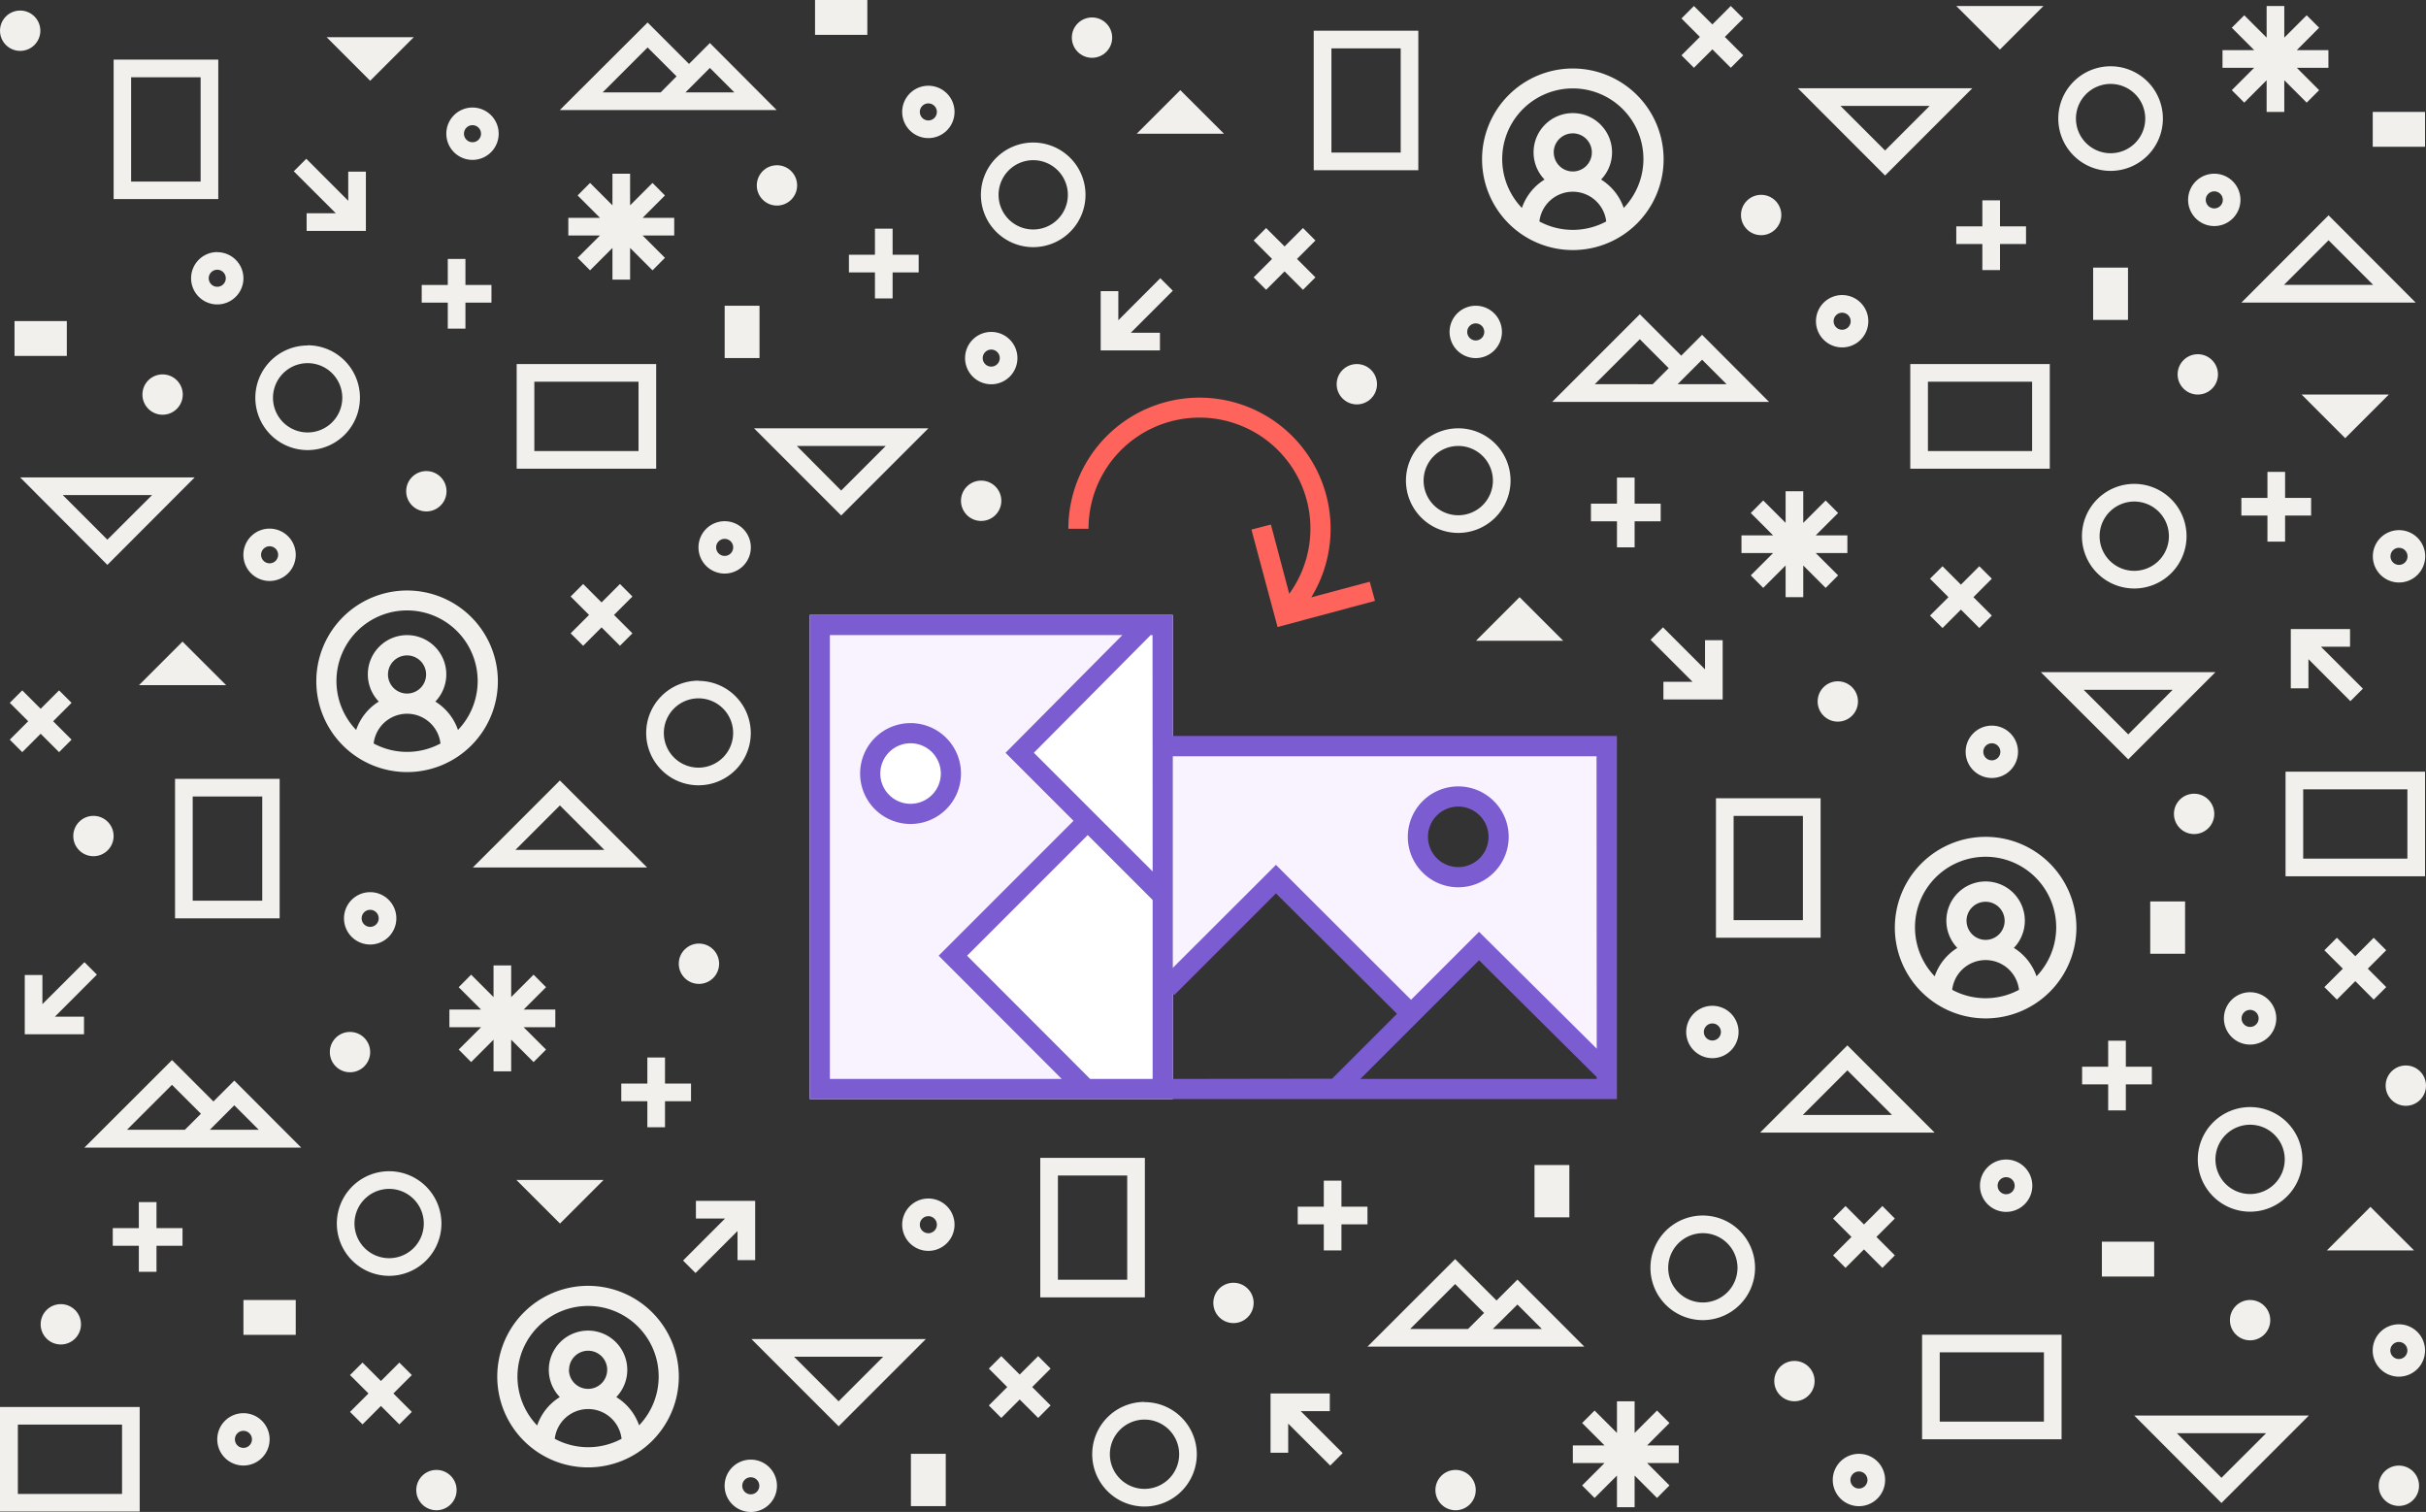 <svg xmlns="http://www.w3.org/2000/svg" width="481.04" height="299.77" viewBox="0 0 481.04 299.77"><rect x="0" y="0" width="481.04" height="299.77" fill="#333333" stroke="none"/><title>feature-orientation</title><path d="M232.55,147.92v48.6l22.26-22.16,26.08,25.31,12.27-12.27L318.61,212v-64ZM289.47,174a7.67,7.67,0,1,1,7.67-7.67A7.67,7.67,0,0,1,289.47,174Z" fill="#f9f2ff"/><polygon points="309.96 127.04 301.31 118.4 292.67 127.04 309.96 127.04" fill="#f2f0ed"/><polygon points="478.67 247.92 470.02 239.28 461.38 247.92 478.67 247.92" fill="#f2f0ed"/><polygon points="242.69 26.51 234.04 17.87 225.4 26.51 242.69 26.51" fill="#f2f0ed"/><polygon points="44.84 135.85 36.19 127.21 27.55 135.85 44.84 135.85" fill="#f2f0ed"/><polygon points="102.39 233.95 111.04 242.59 119.68 233.95 102.39 233.95" fill="#f2f0ed"/><polygon points="456.38 78.23 465.02 86.88 473.67 78.23 456.38 78.23" fill="#f2f0ed"/><polygon points="64.76 7.37 73.4 16.01 82.05 7.37 64.76 7.37" fill="#f2f0ed"/><polygon points="387.9 1.19 396.55 9.83 405.19 1.19 387.9 1.19" fill="#f2f0ed"/><circle cx="194.55" cy="99.29" r="4" fill="#f2f0ed"/><circle cx="154.06" cy="36.76" r="4" fill="#f2f0ed"/><circle cx="216.53" cy="7.46" r="4" fill="#f2f0ed"/><circle cx="138.59" cy="191.08" r="4" fill="#f2f0ed"/><circle cx="69.4" cy="208.6" r="4" fill="#f2f0ed"/><circle cx="12.06" cy="262.57" r="4" fill="#f2f0ed"/><circle cx="18.53" cy="165.76" r="4" fill="#f2f0ed"/><circle cx="84.54" cy="97.4" r="4" fill="#f2f0ed"/><circle cx="32.24" cy="78.23" r="4" fill="#f2f0ed"/><circle cx="4" cy="6.09" r="4" fill="#f2f0ed"/><circle cx="269.04" cy="76.18" r="4" fill="#f2f0ed"/><circle cx="364.41" cy="139.08" r="4" fill="#f2f0ed"/><circle cx="349.21" cy="42.63" r="4" fill="#f2f0ed"/><circle cx="435.06" cy="161.37" r="4" fill="#f2f0ed"/><circle cx="477.04" cy="215.25" r="4" fill="#f2f0ed"/><circle cx="435.79" cy="74.23" r="4" fill="#f2f0ed"/><circle cx="244.58" cy="258.33" r="4" fill="#f2f0ed"/><circle cx="86.54" cy="295.44" r="4" fill="#f2f0ed"/><circle cx="355.81" cy="273.83" r="4" fill="#f2f0ed"/><circle cx="288.62" cy="295.44" r="4" fill="#f2f0ed"/><circle cx="446.16" cy="261.75" r="4" fill="#f2f0ed"/><circle cx="475.66" cy="294.58" r="4" fill="#f2f0ed"/><path d="M175.63,88.42l-8.84,8.84L158,88.42h17.67m8.45-3.5H149.51l17.29,17.29,17.29-17.29Z" fill="#f2f0ed"/><path d="M30.12,98.19,21.29,107l-8.84-8.84H30.12m8.45-3.5H4L21.29,112,38.57,94.69Z" fill="#f2f0ed"/><path d="M449.31,284.19,440.48,293l-8.84-8.84h17.67m8.45-3.5H423.19L440.48,298l17.29-17.29Z" fill="#f2f0ed"/><path d="M175.12,269l-8.84,8.84L157.44,269h17.67m8.45-3.5H149l17.29,17.29,17.29-17.29Z" fill="#f2f0ed"/><path d="M430.8,136.77,422,145.61l-8.84-8.84H430.8m8.45-3.5H404.67L422,150.56l17.29-17.29Z" fill="#f2f0ed"/><path d="M382.62,21l-8.84,8.84L364.94,21h17.67m8.45-3.5H356.49L373.78,34.8l17.29-17.29Z" fill="#f2f0ed"/><path d="M111,159.67l8.84,8.84H102.2l8.84-8.84m0-4.95L93.75,172h34.57L111,154.73Z" fill="#f2f0ed"/><path d="M366.31,212.22l8.84,8.84H357.47l8.84-8.84m0-4.95L349,224.56H383.6l-17.29-17.29Z" fill="#f2f0ed"/><path d="M461.72,47.64l8.84,8.84H452.88l8.84-8.84m0-4.95L444.43,60H479L461.72,42.69Z" fill="#f2f0ed"/><path d="M196.55,69.31A1.69,1.69,0,1,1,194.86,71a1.69,1.69,0,0,1,1.69-1.69m0-3.5A5.19,5.19,0,1,0,201.74,71a5.19,5.19,0,0,0-5.19-5.19Z" fill="#f2f0ed"/><path d="M143.69,106.84a1.69,1.69,0,1,1-1.69,1.69,1.69,1.69,0,0,1,1.69-1.69m0-3.5a5.19,5.19,0,1,0,5.19,5.19,5.19,5.19,0,0,0-5.19-5.19Z" fill="#f2f0ed"/><path d="M184.08,20.5a1.69,1.69,0,1,1-1.69,1.69,1.69,1.69,0,0,1,1.69-1.69m0-3.5a5.19,5.19,0,1,0,5.19,5.19A5.19,5.19,0,0,0,184.08,17Z" fill="#f2f0ed"/><path d="M93.72,24.82A1.69,1.69,0,1,1,92,26.51a1.69,1.69,0,0,1,1.69-1.69m0-3.5a5.19,5.19,0,1,0,5.19,5.19,5.19,5.19,0,0,0-5.19-5.19Z" fill="#f2f0ed"/><path d="M73.4,180.39a1.69,1.69,0,1,1-1.69,1.69,1.69,1.69,0,0,1,1.69-1.69m0-3.5a5.19,5.19,0,1,0,5.19,5.19,5.19,5.19,0,0,0-5.19-5.19Z" fill="#f2f0ed"/><path d="M53.45,108.31A1.69,1.69,0,1,1,51.77,110a1.69,1.69,0,0,1,1.69-1.69m0-3.5A5.19,5.19,0,1,0,58.64,110a5.19,5.19,0,0,0-5.19-5.19Z" fill="#f2f0ed"/><path d="M43.08,53.48a1.69,1.69,0,1,1-1.69,1.69,1.69,1.69,0,0,1,1.69-1.69m0-3.5a5.19,5.19,0,1,0,5.19,5.19A5.19,5.19,0,0,0,43.08,50Z" fill="#f2f0ed"/><path d="M292.62,64.12a1.69,1.69,0,1,1-1.69,1.69,1.69,1.69,0,0,1,1.69-1.69m0-3.5a5.19,5.19,0,1,0,5.19,5.19,5.19,5.19,0,0,0-5.19-5.19Z" fill="#f2f0ed"/><path d="M339.54,202.92a1.69,1.69,0,1,1-1.69,1.69,1.69,1.69,0,0,1,1.69-1.69m0-3.5a5.19,5.19,0,1,0,5.19,5.19,5.19,5.19,0,0,0-5.19-5.19Z" fill="#f2f0ed"/><path d="M397.79,233.4a1.69,1.69,0,1,1-1.69,1.69,1.69,1.69,0,0,1,1.69-1.69m0-3.5a5.19,5.19,0,1,0,5.19,5.19,5.19,5.19,0,0,0-5.19-5.19Z" fill="#f2f0ed"/><path d="M475.66,108.62A1.69,1.69,0,1,1,474,110.3a1.69,1.69,0,0,1,1.69-1.69m0-3.5a5.19,5.19,0,1,0,5.19,5.19,5.19,5.19,0,0,0-5.19-5.19Z" fill="#f2f0ed"/><path d="M184.08,241.13a1.69,1.69,0,1,1-1.69,1.69,1.69,1.69,0,0,1,1.69-1.69m0-3.5a5.19,5.19,0,1,0,5.19,5.19,5.19,5.19,0,0,0-5.19-5.19Z" fill="#f2f0ed"/><path d="M446.16,200.23a1.69,1.69,0,1,1-1.69,1.69,1.69,1.69,0,0,1,1.69-1.69m0-3.5a5.19,5.19,0,1,0,5.19,5.19,5.19,5.19,0,0,0-5.19-5.19Z" fill="#f2f0ed"/><path d="M475.66,266.07a1.69,1.69,0,1,1-1.69,1.69,1.69,1.69,0,0,1,1.69-1.69m0-3.5a5.19,5.19,0,1,0,5.19,5.19,5.19,5.19,0,0,0-5.19-5.19Z" fill="#f2f0ed"/><path d="M394.95,147.37a1.69,1.69,0,1,1-1.69,1.69,1.69,1.69,0,0,1,1.69-1.69m0-3.5a5.19,5.19,0,1,0,5.19,5.19,5.19,5.19,0,0,0-5.19-5.19Z" fill="#f2f0ed"/><path d="M365.27,62a1.69,1.69,0,1,1-1.69,1.69A1.69,1.69,0,0,1,365.27,62m0-3.5a5.19,5.19,0,1,0,5.19,5.19,5.19,5.19,0,0,0-5.19-5.19Z" fill="#f2f0ed"/><path d="M439.06,37.94a1.69,1.69,0,1,1-1.69,1.69,1.69,1.69,0,0,1,1.69-1.69m0-3.5a5.19,5.19,0,1,0,5.19,5.19,5.19,5.19,0,0,0-5.19-5.19Z" fill="#f2f0ed"/><path d="M368.6,291.75a1.69,1.69,0,1,1-1.69,1.69,1.69,1.69,0,0,1,1.69-1.69m0-3.5a5.19,5.19,0,1,0,5.19,5.19,5.19,5.19,0,0,0-5.19-5.19Z" fill="#f2f0ed"/><path d="M148.87,292.9a1.69,1.69,0,1,1-1.69,1.69,1.69,1.69,0,0,1,1.69-1.69m0-3.5a5.19,5.19,0,1,0,5.19,5.19,5.19,5.19,0,0,0-5.19-5.19Z" fill="#f2f0ed"/><path d="M48.27,283.69a1.69,1.69,0,1,1-1.69,1.69,1.69,1.69,0,0,1,1.69-1.69m0-3.5a5.19,5.19,0,1,0,5.19,5.19,5.19,5.19,0,0,0-5.19-5.19Z" fill="#f2f0ed"/><path d="M289.15,88.42a6.87,6.87,0,1,1-6.87,6.87,6.88,6.88,0,0,1,6.87-6.87m0-3.5a10.37,10.37,0,1,0,10.37,10.37,10.37,10.37,0,0,0-10.37-10.37Z" fill="#f2f0ed"/><path d="M204.92,31.76A6.87,6.87,0,1,1,198,38.63a6.88,6.88,0,0,1,6.87-6.87m0-3.5a10.37,10.37,0,1,0,10.37,10.37,10.37,10.37,0,0,0-10.37-10.37Z" fill="#f2f0ed"/><path d="M337.65,244.5a6.87,6.87,0,1,1-6.87,6.87,6.88,6.88,0,0,1,6.87-6.87m0-3.5A10.37,10.37,0,1,0,348,251.38,10.37,10.37,0,0,0,337.65,241Z" fill="#f2f0ed"/><path d="M226.94,281.46a6.87,6.87,0,1,1-6.87,6.87,6.88,6.88,0,0,1,6.87-6.87m0-3.5a10.37,10.37,0,1,0,10.37,10.37A10.37,10.37,0,0,0,226.94,278Z" fill="#f2f0ed"/><path d="M77.16,235.72a6.87,6.87,0,1,1-6.87,6.87,6.88,6.88,0,0,1,6.87-6.87m0-3.5a10.37,10.37,0,1,0,10.37,10.37,10.37,10.37,0,0,0-10.37-10.37Z" fill="#f2f0ed"/><path d="M446.16,223a6.87,6.87,0,1,1-6.87,6.87,6.88,6.88,0,0,1,6.87-6.87m0-3.5a10.37,10.37,0,1,0,10.37,10.37,10.37,10.37,0,0,0-10.37-10.37Z" fill="#f2f0ed"/><path d="M423.19,99.44a6.87,6.87,0,1,1-6.87,6.87,6.88,6.88,0,0,1,6.87-6.87m0-3.5a10.37,10.37,0,1,0,10.37,10.37,10.37,10.37,0,0,0-10.37-10.37Z" fill="#f2f0ed"/><path d="M418.5,16.64a6.87,6.87,0,1,1-6.87,6.87,6.88,6.88,0,0,1,6.87-6.87m0-3.5a10.37,10.37,0,1,0,10.37,10.37A10.37,10.37,0,0,0,418.5,13.14Z" fill="#f2f0ed"/><path d="M138.5,138.46a6.87,6.87,0,1,1-6.87,6.87,6.88,6.88,0,0,1,6.87-6.87m0-3.5a10.37,10.37,0,1,0,10.37,10.37A10.37,10.37,0,0,0,138.5,135Z" fill="#f2f0ed"/><path d="M61,72a6.87,6.87,0,1,1-6.87,6.87A6.88,6.88,0,0,1,61,72m0-3.5A10.37,10.37,0,1,0,71.37,78.83,10.37,10.37,0,0,0,61,68.46Z" fill="#f2f0ed"/><path d="M126.61,75.68V89.43H105.95V75.68h20.66m3.5-3.5H102.45V92.93h27.66V72.18Z" fill="#f2f0ed"/><path d="M405.28,268.13v13.74H384.62V268.13h20.66m3.5-3.5H381.12v20.74h27.66V264.63Z" fill="#f2f0ed"/><path d="M477.35,156.5v13.74H456.69V156.5h20.66m3.5-3.5H453.19v20.74h27.66V153Z" fill="#f2f0ed"/><path d="M24.2,282.46v13.74H3.54V282.46H24.2m3.5-3.5H0v20.74H27.7V279Z" fill="#f2f0ed"/><path d="M223.52,253.73H209.77V233.07h13.74v20.66m3.5,3.5V229.57H206.27v27.66Z" fill="#f2f0ed"/><path d="M402.94,75.68V89.43H382.28V75.68h20.66m3.5-3.5H378.78V92.93h27.66V72.18Z" fill="#f2f0ed"/><path d="M357.49,161.77v20.66H343.75V161.77h13.74m3.5-3.5H340.25v27.66H361V158.27Z" fill="#f2f0ed"/><path d="M277.74,9.59V30.25H264V9.59h13.74m3.5-3.5H260.49V33.75h20.74V6.09Z" fill="#f2f0ed"/><path d="M52,157.92v20.66H38.21V157.92H52m3.5-3.5H34.71v27.66H55.45V154.42Z" fill="#f2f0ed"/><path d="M39.78,15.32V36H26V15.32H39.78m3.5-3.5H22.53V39.47H43.28V11.82Z" fill="#f2f0ed"/><rect x="304.27" y="230.99" width="6.91" height="10.37" fill="#f2f0ed"/><rect x="180.62" y="288.25" width="6.91" height="10.37" fill="#f2f0ed"/><rect x="143.69" y="60.62" width="6.91" height="10.37" fill="#f2f0ed"/><rect x="426.36" y="178.73" width="6.91" height="10.37" fill="#f2f0ed"/><rect x="415.04" y="53.06" width="6.91" height="10.37" fill="#f2f0ed"/><rect x="416.77" y="246.19" width="10.37" height="6.91" fill="#f2f0ed"/><rect x="470.48" y="22.19" width="10.37" height="6.91" fill="#f2f0ed"/><rect x="48.27" y="257.75" width="10.37" height="6.91" fill="#f2f0ed"/><rect x="161.61" width="10.37" height="6.91" fill="#f2f0ed"/><rect x="2.88" y="63.66" width="10.37" height="6.91" fill="#f2f0ed"/><polygon points="366.31 106.15 360.03 106.15 364.47 101.71 362 99.23 357.56 103.67 357.56 97.4 354.06 97.4 354.06 103.67 349.62 99.23 347.15 101.71 351.58 106.15 345.31 106.15 345.31 109.65 351.58 109.65 347.15 114.08 349.62 116.56 354.06 112.12 354.06 118.4 357.56 118.4 357.56 112.12 362 116.56 364.47 114.08 360.03 109.65 366.31 109.65 366.31 106.15" fill="#f2f0ed"/><polygon points="461.69 9.94 455.42 9.94 459.85 5.5 457.38 3.03 452.94 7.46 452.94 1.19 449.44 1.19 449.44 7.46 445 3.03 442.53 5.5 446.97 9.94 440.69 9.94 440.69 13.44 446.97 13.44 442.53 17.88 445 20.35 449.44 15.91 449.44 22.19 452.94 22.19 452.94 15.91 457.38 20.35 459.85 17.88 455.42 13.44 461.69 13.44 461.69 9.94" fill="#f2f0ed"/><polygon points="133.69 43.19 127.42 43.19 131.85 38.75 129.38 36.27 124.94 40.71 124.94 34.44 121.44 34.44 121.44 40.71 117 36.27 114.53 38.75 118.97 43.19 112.69 43.19 112.69 46.69 118.97 46.69 114.53 51.12 117 53.6 121.44 49.16 121.44 55.44 124.94 55.44 124.94 49.16 129.38 53.6 131.85 51.12 127.42 46.69 133.69 46.69 133.69 43.19" fill="#f2f0ed"/><polygon points="110.11 200.17 103.83 200.17 108.27 195.73 105.8 193.25 101.36 197.69 101.36 191.42 97.86 191.42 97.86 197.69 93.42 193.25 90.95 195.73 95.39 200.17 89.11 200.17 89.11 203.67 95.39 203.67 90.95 208.1 93.42 210.58 97.86 206.14 97.86 212.42 101.36 212.42 101.36 206.14 105.8 210.58 108.27 208.1 103.83 203.67 110.11 203.67 110.11 200.17" fill="#f2f0ed"/><polygon points="332.87 286.58 326.6 286.58 331.03 282.14 328.56 279.67 324.12 284.11 324.12 277.83 320.62 277.83 320.62 284.11 316.18 279.67 313.71 282.14 318.15 286.58 311.87 286.58 311.87 290.08 318.15 290.08 313.71 294.52 316.18 297 320.62 292.56 320.62 298.83 324.12 298.83 324.12 292.56 328.56 297 331.03 294.52 326.6 290.08 332.87 290.08 332.87 286.58" fill="#f2f0ed"/><polygon points="329.29 99.86 324.12 99.86 324.12 94.69 320.62 94.69 320.62 99.86 315.46 99.86 315.46 103.36 320.62 103.36 320.62 108.52 324.12 108.52 324.12 103.36 329.29 103.36 329.29 99.86" fill="#f2f0ed"/><polygon points="401.73 44.88 396.57 44.88 396.57 39.72 393.07 39.72 393.07 44.88 387.9 44.88 387.9 48.38 393.07 48.38 393.07 53.55 396.57 53.55 396.57 48.38 401.73 48.38 401.73 44.88" fill="#f2f0ed"/><polygon points="137.02 214.84 131.86 214.84 131.86 209.67 128.36 209.67 128.36 214.84 123.19 214.84 123.19 218.34 128.36 218.34 128.36 223.5 131.86 223.5 131.86 218.34 137.02 218.34 137.02 214.84" fill="#f2f0ed"/><polygon points="97.45 56.5 92.29 56.5 92.29 51.34 88.79 51.34 88.79 56.5 83.62 56.5 83.62 60 88.79 60 88.79 65.16 92.29 65.16 92.29 60 97.45 60 97.45 56.5" fill="#f2f0ed"/><polygon points="182.16 50.51 176.99 50.51 176.99 45.34 173.49 45.34 173.49 50.51 168.33 50.51 168.33 54.01 173.49 54.01 173.49 59.17 176.99 59.17 176.99 54.01 182.16 54.01 182.16 50.51" fill="#f2f0ed"/><polygon points="36.19 243.5 31.03 243.5 31.03 238.34 27.53 238.34 27.53 243.5 22.36 243.5 22.36 247 27.53 247 27.53 252.16 31.03 252.16 31.03 247 36.19 247 36.19 243.5" fill="#f2f0ed"/><polygon points="271.15 239.25 265.99 239.25 265.99 234.09 262.49 234.09 262.49 239.25 257.32 239.25 257.32 242.75 262.49 242.75 262.49 247.92 265.99 247.92 265.99 242.75 271.15 242.75 271.15 239.25" fill="#f2f0ed"/><polygon points="426.68 211.5 421.52 211.5 421.52 206.34 418.02 206.34 418.02 211.5 412.85 211.5 412.85 215 418.02 215 418.02 220.16 421.52 220.16 421.52 215 426.68 215 426.68 211.5" fill="#f2f0ed"/><polygon points="458.26 98.72 453.1 98.72 453.1 93.56 449.6 93.56 449.6 98.72 444.43 98.72 444.43 102.22 449.6 102.22 449.6 107.39 453.1 107.39 453.1 102.22 458.26 102.22 458.26 98.72" fill="#f2f0ed"/><polygon points="125.4 118.27 122.93 115.79 119.28 119.44 115.63 115.79 113.15 118.27 116.8 121.92 113.15 125.57 115.63 128.04 119.28 124.39 122.93 128.04 125.4 125.57 121.75 121.92 125.4 118.27" fill="#f2f0ed"/><polygon points="375.72 241.6 373.25 239.12 369.6 242.78 365.94 239.12 363.47 241.6 367.12 245.25 363.47 248.9 365.94 251.38 369.6 247.72 373.25 251.38 375.72 248.9 372.07 245.25 375.72 241.6" fill="#f2f0ed"/><polygon points="208.32 271.35 205.85 268.88 202.19 272.53 198.54 268.88 196.07 271.35 199.72 275.01 196.07 278.66 198.54 281.13 202.19 277.48 205.85 281.13 208.32 278.66 204.67 275.01 208.32 271.35" fill="#f2f0ed"/><polygon points="14.19 139.35 11.71 136.88 8.06 140.53 4.41 136.88 1.94 139.35 5.59 143 1.94 146.65 4.41 149.13 8.06 145.48 11.71 149.13 14.19 146.65 10.54 143 14.19 139.35" fill="#f2f0ed"/><polygon points="81.66 272.63 79.18 270.16 75.53 273.81 71.88 270.16 69.4 272.63 73.06 276.28 69.4 279.94 71.88 282.41 75.53 278.76 79.18 282.41 81.66 279.94 78 276.28 81.66 272.63" fill="#f2f0ed"/><polygon points="394.95 114.74 392.47 112.27 388.82 115.92 385.17 112.27 382.69 114.74 386.35 118.4 382.69 122.05 385.17 124.52 388.82 120.87 392.47 124.52 394.95 122.05 391.3 118.4 394.95 114.74" fill="#f2f0ed"/><polygon points="345.66 3.66 343.19 1.19 339.54 4.84 335.88 1.19 333.41 3.66 337.06 7.32 333.41 10.97 335.88 13.44 339.54 9.79 343.19 13.44 345.66 10.97 342.01 7.32 345.66 3.66" fill="#f2f0ed"/><polygon points="473.15 188.41 470.67 185.93 467.02 189.59 463.37 185.93 460.89 188.41 464.55 192.06 460.89 195.71 463.37 198.19 467.02 194.53 470.67 198.19 473.15 195.71 469.5 192.06 473.15 188.41" fill="#f2f0ed"/><polygon points="260.83 47.68 258.36 45.21 254.71 48.86 251.05 45.21 248.58 47.68 252.23 51.34 248.58 54.99 251.05 57.46 254.71 53.81 258.36 57.46 260.83 54.99 257.18 51.34 260.83 47.68" fill="#f2f0ed"/><path d="M300.88,253.71l-4.14,4.14-8.21-8.21L271.15,267h43Zm-21.27,9.79,8.92-8.91,5.74,5.73-3.18,3.18Zm21.27-4.85,4.85,4.85H296Z" fill="#f2f0ed"/><path d="M46.46,214.25l-4.14,4.14-8.21-8.21L16.73,227.54h43ZM25.18,224l8.92-8.91,5.74,5.73L36.66,224Zm21.27-4.85L51.31,224h-9.7Z" fill="#f2f0ed"/><path d="M337.5,66.38l-4.14,4.14-8.21-8.21L307.77,79.68h43Zm-21.27,9.79,8.92-8.91L330.88,73l-3.18,3.18Zm21.27-4.85,4.85,4.85h-9.7Z" fill="#f2f0ed"/><path d="M140.76,8.53l-4.14,4.14-8.21-8.21L111,21.82h43Zm-21.27,9.79,8.92-8.91,5.74,5.73L131,18.32Zm21.27-4.85,4.85,4.85h-9.7Z" fill="#f2f0ed"/><polygon points="338.08 126.93 338.08 132.71 329.75 124.38 327.28 126.85 335.61 135.18 329.83 135.18 329.83 138.68 341.58 138.68 341.58 126.93 338.08 126.93" fill="#f2f0ed"/><polygon points="69.05 34.03 69.05 39.81 60.73 31.48 58.25 33.96 66.58 42.28 60.8 42.28 60.8 45.78 72.55 45.78 72.55 34.03 69.05 34.03" fill="#f2f0ed"/><polygon points="230 65.97 224.22 65.97 232.55 57.64 230.07 55.16 221.75 63.49 221.75 57.72 218.25 57.72 218.25 69.47 230 69.47 230 65.97" fill="#f2f0ed"/><polygon points="16.66 201.57 10.89 201.57 19.21 193.24 16.74 190.77 8.41 199.09 8.41 193.32 4.91 193.32 4.91 205.07 16.66 205.07 16.66 201.57" fill="#f2f0ed"/><polygon points="137.99 241.6 143.76 241.6 135.44 249.93 137.91 252.4 146.24 244.07 146.24 249.85 149.74 249.85 149.74 238.1 137.99 238.1 137.99 241.6" fill="#f2f0ed"/><polygon points="255.43 288.03 255.43 282.26 263.76 290.58 266.23 288.11 257.91 279.78 263.68 279.78 263.68 276.28 251.93 276.28 251.93 288.03 255.43 288.03" fill="#f2f0ed"/><polygon points="457.73 136.47 457.73 130.69 466.05 139.02 468.53 136.54 460.2 128.22 465.98 128.22 465.98 124.72 454.23 124.72 454.23 136.47 457.73 136.47" fill="#f2f0ed"/><path d="M80.72,117.08a18,18,0,1,0,18,18A18,18,0,0,0,80.72,117.08Zm-6.63,30.33a6.67,6.67,0,0,1,13.25,0,14,14,0,0,1-13.25,0Zm2.84-13.68a3.78,3.78,0,1,1,3.78,3.78A3.79,3.79,0,0,1,76.93,133.73Zm13.88,11a10.71,10.71,0,0,0-4.49-5.63,7.78,7.78,0,1,0-11.21,0,10.71,10.71,0,0,0-4.49,5.63,14,14,0,1,1,20.19,0Z" fill="#f2f0ed"/><path d="M311.87,13.58a18,18,0,1,0,18,18A18,18,0,0,0,311.87,13.58Zm-6.63,30.33a6.67,6.67,0,0,1,13.25,0,14,14,0,0,1-13.25,0Zm2.84-13.68A3.78,3.78,0,1,1,311.87,34,3.79,3.79,0,0,1,308.09,30.23Zm13.88,11a10.71,10.71,0,0,0-4.49-5.63,7.78,7.78,0,1,0-11.21,0,10.71,10.71,0,0,0-4.49,5.63,14,14,0,1,1,20.19,0Z" fill="#f2f0ed"/><path d="M116.6,254.94a18,18,0,1,0,18,18A18,18,0,0,0,116.6,254.94ZM110,285.27a6.67,6.67,0,0,1,13.25,0,14,14,0,0,1-13.25,0Zm2.84-13.68a3.78,3.78,0,1,1,3.78,3.78A3.79,3.79,0,0,1,112.81,271.59Zm13.88,11A10.71,10.71,0,0,0,122.2,277,7.78,7.78,0,1,0,111,277a10.71,10.71,0,0,0-4.49,5.63,14,14,0,1,1,20.19,0Z" fill="#f2f0ed"/><path d="M393.72,165.92a18,18,0,1,0,18,18A18,18,0,0,0,393.72,165.92Zm-6.63,30.33a6.67,6.67,0,0,1,13.25,0,14,14,0,0,1-13.25,0Zm2.84-13.68a3.78,3.78,0,1,1,3.78,3.78A3.79,3.79,0,0,1,389.94,182.57Zm13.88,11a10.71,10.71,0,0,0-4.49-5.63,7.78,7.78,0,1,0-11.21,0,10.71,10.71,0,0,0-4.49,5.63,14,14,0,1,1,20.19,0Z" fill="#f2f0ed"/><circle cx="180.55" cy="153.37" r="8" fill="#fff"/><polyline points="228.53 122.72 202.19 149.25 231.09 178.16" fill="#fff"/><polyline points="215.68 162.74 188.94 189.48 216.53 217.12" fill="#fff"/><rect x="160.55" y="121.92" width="72" height="96" fill="#fff"/><path d="M162.82,215.92h53.69l-26.66-26.79,25.87-26.66-12.55-12.55,25.09-26H162.82Zm26.66-62.22a7.84,7.84,0,1,1-7.84-7.84A7.84,7.84,0,0,1,189.48,153.7Z" fill="#f9f2ff"/><path d="M271.6,115.34,260,118.44a26,26,0,1,0-48.16-13.6h4a22,22,0,1,1,39.8,12.89L252,104l-3.86,1,5.18,19.32,19.32-5.18Z" fill="#ff645c"/><path d="M289.15,175.92a10,10,0,1,0-10-10A10,10,0,0,0,289.15,175.92Zm0-16a6,6,0,1,1-6,6A6,6,0,0,1,289.15,159.92Z" fill="#7c5cd1"/><path d="M190.55,153.37a10,10,0,1,0-10,10A10,10,0,0,0,190.55,153.37Zm-10,6a6,6,0,1,1,6-6A6,6,0,0,1,180.55,159.37Z" fill="#7c5cd1"/><path d="M232.55,145.92v-24h-72v96H320.61v-72Zm-68,68v-88h58l-23.17,23.34,13.48,13.48-26.74,26.74,24.4,24.44Zm64,0H216.16l-24.4-24.43,23.92-23.92,12.87,12.87Zm0-41.14L205,149.25l23.16-23.33h.37Zm4,41.14V197l.29.29L253,177.13,277,201l-12.87,12.87Zm84.06,0H269.74l23.53-23.53,23.33,23.16Zm0-6-23.34-23.17-13.48,13.48L253,171.48l-20.49,20.46v-42h84.06Z" fill="#7c5cd1"/></svg>